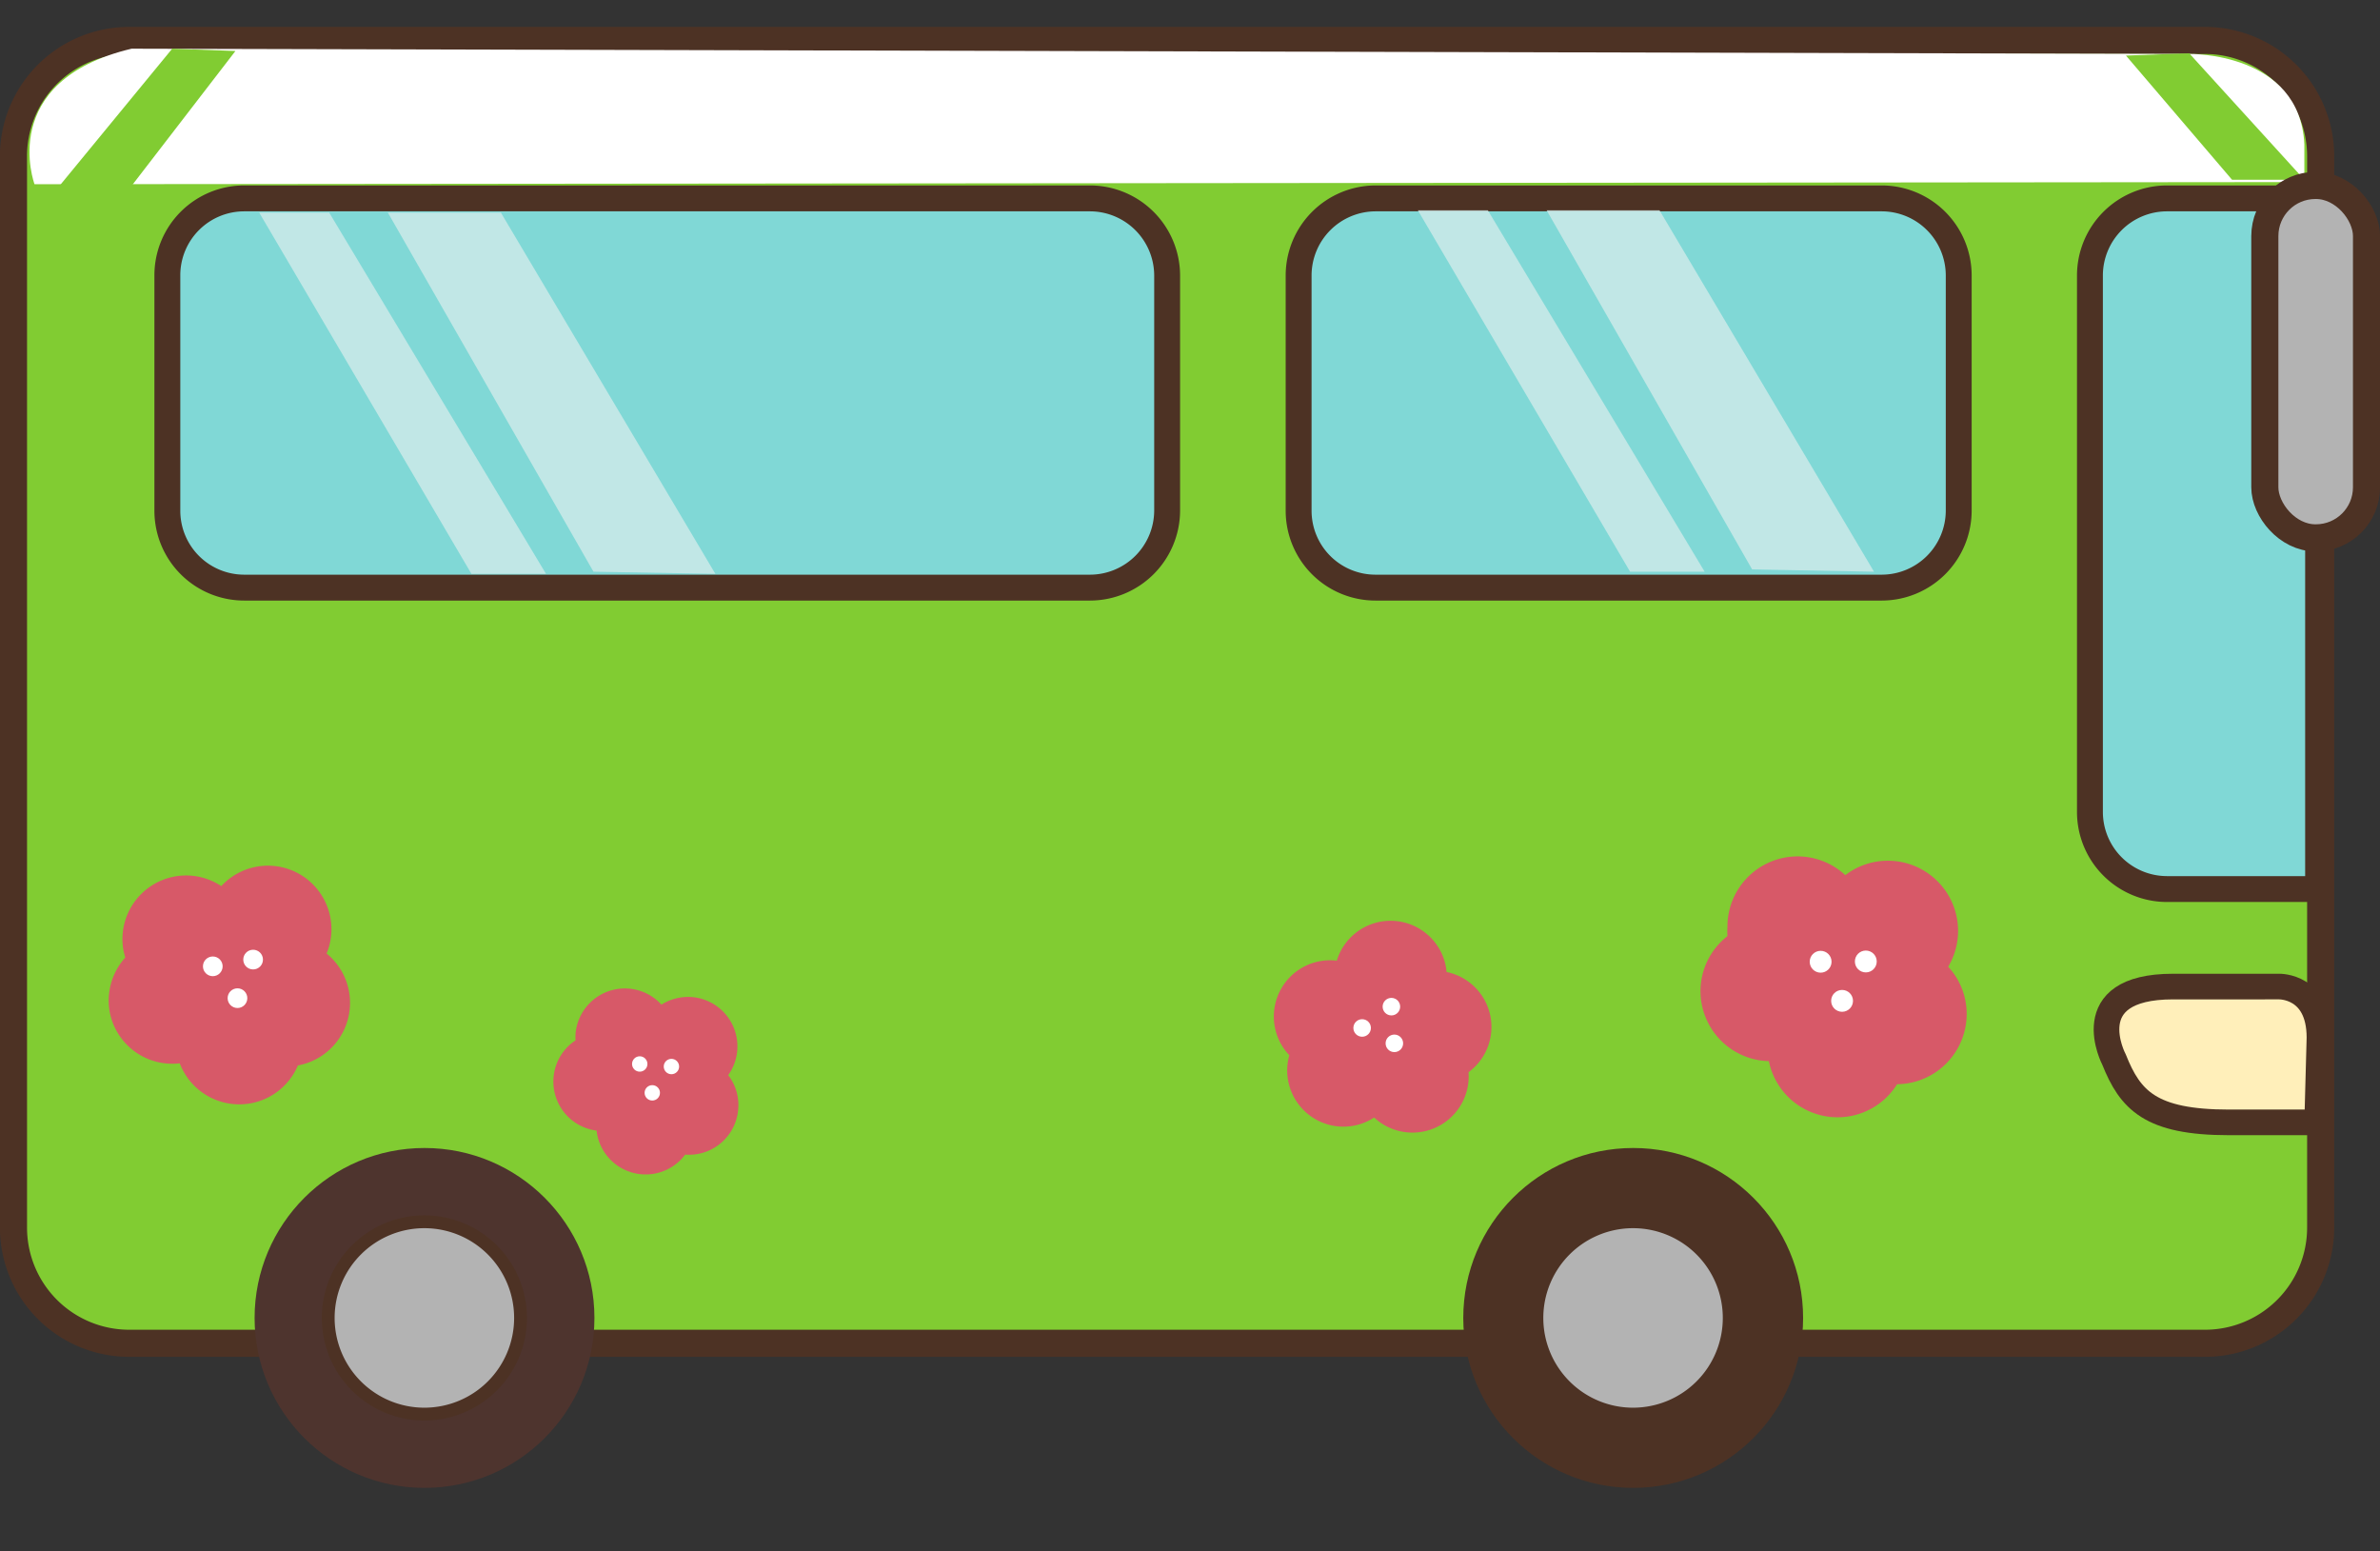 <svg xmlns="http://www.w3.org/2000/svg" viewBox="0 -2 176.49 115">
    <rect x="0" y="-2" width="176.49" height="115" fill="#333333" stroke="none"/>
    <defs>
        <style>.cls-1,.cls-5{fill:#81cc32;}.cls-1,.cls-10,.cls-2,.cls-3,.cls-8{stroke:#4d3224;}.cls-1,.cls-10{stroke-linecap:round;stroke-linejoin:round;stroke-width:2.01px;}.cls-2{fill:#80d8d6;stroke-width:1.92px;}.cls-2,.cls-3,.cls-8{stroke-miterlimit:10;}.cls-3{fill:#ffefba;stroke-width:1.9px;}.cls-4{fill:#fff;}.cls-6{fill:#d75968;}.cls-7{fill:#4d3224;}.cls-10,.cls-8{fill:#b3b3b3;}.cls-8{stroke-width:0.95px;}.cls-9{fill:#4e342e;}.cls-11{fill:#d0ebea;opacity:0.8;}</style>
    </defs>
    <title>home-car-down02</title>
    <g class="car-body">
        <path class="cls-1" d="M9.56,97.6h154A8.58,8.58,0,0,0,172.09,89V9.56A8.58,8.58,0,0,0,163.53,1H9.56A8.58,8.58,0,0,0,1,9.56V89A8.58,8.58,0,0,0,9.56,97.6Z"/>
        <path class="cls-2" d="M160.68,63.92H171.9V12.71H160.68a5.72,5.72,0,0,0-5.7,5.7V58.22A5.72,5.72,0,0,0,160.68,63.92Z"/>
        <path class="cls-2" d="M102,41.57h37.55a5.72,5.72,0,0,0,5.7-5.7V18.41a5.72,5.72,0,0,0-5.7-5.7H102a5.72,5.72,0,0,0-5.7,5.7V35.87A5.7,5.7,0,0,0,102,41.57Z"/>
        <path class="cls-2" d="M18.11,41.57H80.84a5.73,5.73,0,0,0,5.71-5.7V18.41a5.73,5.73,0,0,0-5.71-5.7H18.11a5.7,5.7,0,0,0-5.7,5.7V35.87A5.7,5.7,0,0,0,18.11,41.57Z"/>
        <path class="cls-3" d="M171.83,81.22h-6.54c-5.83,0-7.32-1.65-8.52-4.65,0,0-2.87-5.42,4.37-5.42H169s3-.09,3,3.79Z"/>
        <path class="cls-4" d="M170.88,11.5,2.56,11.66S-.29,4,9.76,1.61L162.34,2s8.21-.17,8.54,6.7Z"/>
        <polygon class="cls-5" points="162.34 1.95 170.88 11.33 165.52 11.33 157.65 2.12 162.34 1.95"/>
        <polygon class="cls-5" points="12.77 1.61 4.23 12 9.59 12 17.46 1.78 12.77 1.61"/>
        <path class="cls-6" d="M126.1,71.49a5.18,5.18,0,0,1,2-4.08,5.36,5.36,0,0,1,0-.7,5.2,5.2,0,0,1,8.74-3.82,5.14,5.14,0,0,1,3.15-1.07,5.2,5.2,0,0,1,4.48,7.86,5.15,5.15,0,0,1,1.37,3.51,5.21,5.21,0,0,1-5.16,5.2,5.2,5.2,0,0,1-9.51-1.71A5.2,5.2,0,0,1,126.1,71.49Z"/>
        <circle class="cls-4" cx="135.01" cy="69.31" r="0.81"/>
        <circle class="cls-4" cx="138.36" cy="69.29" r="0.81"/>
        <circle class="cls-4" cx="136.6" cy="72.21" r="0.81"/>
        <path class="cls-6" d="M96.25,79.82a4.17,4.17,0,0,1-.64-3.58,3.9,3.9,0,0,1-.36-.43,4.17,4.17,0,0,1,3.88-6.58A4.17,4.17,0,0,1,106.5,68a4.08,4.08,0,0,1,.77,2.07,4.16,4.16,0,0,1,1.63,7.43,4.17,4.17,0,0,1-7,3.36A4.17,4.17,0,0,1,96.25,79.82Z"/>
        <circle class="cls-4" cx="101.01" cy="74.22" r="0.65"/>
        <circle class="cls-4" cx="103.18" cy="72.64" r="0.65"/>
        <circle class="cls-4" cx="103.4" cy="75.36" r="0.65"/>
        <path class="cls-6" d="M41.05,77.88a3.64,3.64,0,0,1,1.63-2.74,4.17,4.17,0,0,1,0-.5,3.67,3.67,0,0,1,6.37-2.15,3.72,3.72,0,0,1,2.28-.56A3.67,3.67,0,0,1,54,77.72a3.61,3.61,0,0,1,.74,2.55,3.66,3.66,0,0,1-3.93,3.34,3.66,3.66,0,0,1-6.57-1.78A3.66,3.66,0,0,1,41.05,77.88Z"/>
        <circle class="cls-4" cx="47.44" cy="76.89" r="0.57"/>
        <circle class="cls-4" cx="49.79" cy="77.08" r="0.57"/>
        <circle class="cls-4" cx="48.37" cy="79.03" r="0.57"/>
        <path class="cls-6" d="M8.11,72.88A4.76,4.76,0,0,1,9.29,69a6.23,6.23,0,0,1-.15-.62,4.72,4.72,0,0,1,7.27-4.68,4.71,4.71,0,0,1,7.81,5A4.72,4.72,0,0,1,22.09,77a4.72,4.72,0,0,1-8.76-.16A4.72,4.72,0,0,1,8.11,72.88Z"/>
        <circle class="cls-4" cx="15.78" cy="69.65" r="0.73"/>
        <circle class="cls-4" cx="18.77" cy="69.15" r="0.73"/>
        <circle class="cls-4" cx="17.61" cy="72.01" r="0.73"/>
        <rect class="cls-10" x="167.95" y="11.75" width="7.54" height="26.13" rx="3.75" ry="3.75"/>
        <polygon class="cls-11" points="114.69 13.59 123.06 13.59 138.97 40.39 129.93 40.22 114.69 13.59"/>
        <polygon class="cls-11" points="110.33 13.59 105.14 13.59 120.88 40.39 126.41 40.39 110.33 13.59"/>
        <polygon class="cls-11" points="28.76 13.76 37.14 13.76 53.05 40.55 44.01 40.39 28.76 13.76"/>
        <polygon class="cls-11" points="24.41 13.76 19.22 13.76 34.96 40.55 40.49 40.55 24.41 13.76"/>
        <animateTransform attributeType="auto" attributeName="transform" type="translate" values="0 0; 0 -2.5; 0 0" dur="0.8s" begin="0" repeatCount="indefinite" />
    </g>
    <g>
        <circle class="cls-7" cx="121.11" cy="95.72" r="12.6"/>
        <path class="cls-8" d="M121.11,88.59a7.13,7.13,0,1,0,7.12,7.13A7.13,7.13,0,0,0,121.11,88.59Z"/>
    </g>
    <g>
        <circle class="cls-9" cx="31.48" cy="95.72" r="12.6"/>
        <path class="cls-8" d="M31.48,88.59a7.13,7.13,0,1,0,7.12,7.13A7.13,7.13,0,0,0,31.48,88.59Z"/>
    </g>
</svg>